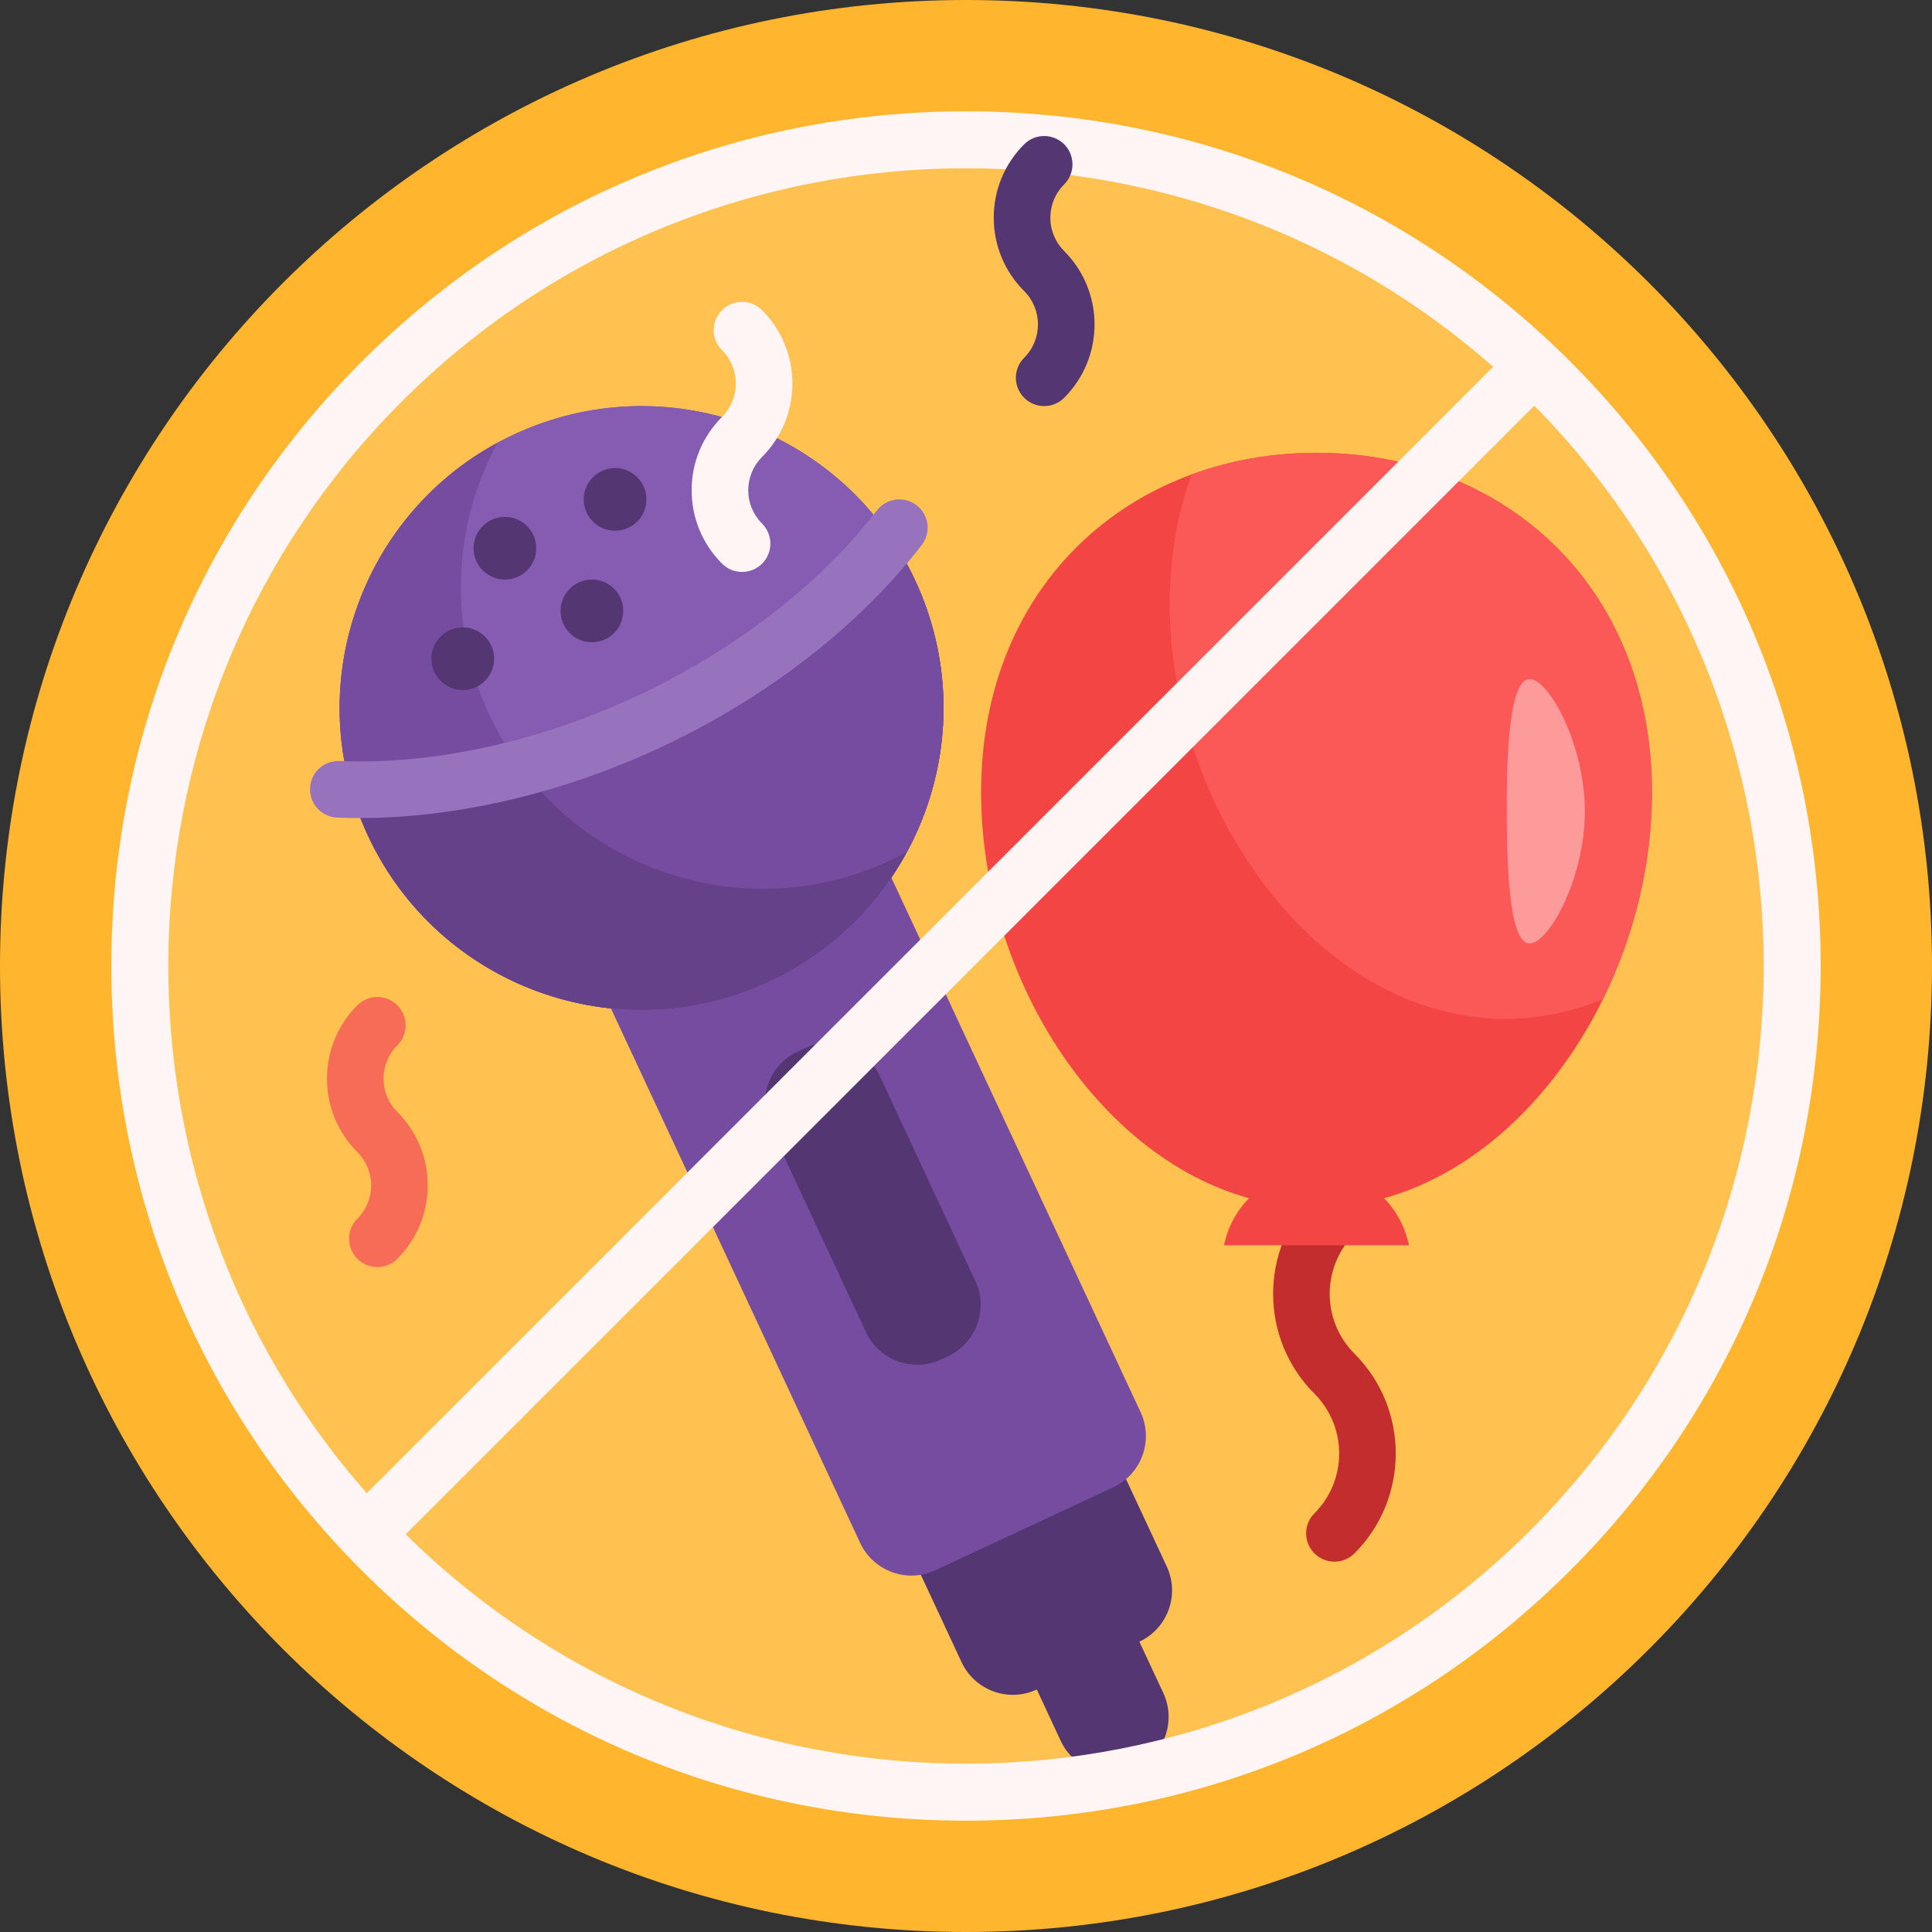 <svg id="Capa_1" enable-background="new 0 0 512 512" height="512" viewBox="0 0 512 512" width="512" xmlns="http://www.w3.org/2000/svg"><rect x="0" y="0" width="512" height="512" fill="#333333" stroke="none"/><g><path d="m512 256c0 141.385-114.615 256-256 256s-256-114.615-256-256 114.615-256 256-256 256 114.615 256 256z" fill="#ffb52d"/><path d="m472 256c0 119.293-96.706 216-216 216s-216-96.707-216-216 96.706-216 216-216 216 96.707 216 216z" fill="#ffc14f"/><path d="m358.944 411.663c-1.465 1.464-3.385 2.196-5.304 2.196s-3.839-.732-5.304-2.196c-2.929-2.93-2.929-7.678 0-10.607 8.744-8.743 8.744-22.971 0-31.714-14.592-14.594-14.592-38.337 0-52.93 2.93-2.928 7.678-2.928 10.607 0 2.929 2.93 2.929 7.678 0 10.607-8.744 8.743-8.744 22.971 0 31.716 14.593 14.592 14.593 38.335.001 52.928z" fill="#c42d2d"/><path d="m308.286 448.657c3.501 7.508.253 16.433-7.255 19.934s-16.433.253-19.934-7.255l-6.339-13.595c-7.508 3.501-16.433.252-19.934-7.255l-80.297-172.199c-3.501-7.508-.253-16.433 7.255-19.934l27.189-12.679c7.508-3.501 16.433-.253 19.934 7.255l80.297 172.198c3.501 7.508.253 16.433-7.255 19.934z" fill="#533672"/><path d="m295.012 394.161-47.128 21.976c-7.508 3.501-16.433.253-19.934-7.255l-71.845-154.072c-3.501-7.508-.253-16.433 7.255-19.934l47.128-21.976c7.508-3.501 16.433-.253 19.934 7.255l71.845 154.072c3.501 7.509.253 16.433-7.255 19.934z" fill="#754ca0"/><path d="m251.223 359.411-1.813.845c-7.508 3.501-16.433.253-19.934-7.255l-25.357-54.378c-3.501-7.508-.253-16.433 7.255-19.934l1.813-.845c7.508-3.501 16.433-.253 19.934 7.255l25.357 54.378c3.501 7.509.253 16.433-7.255 19.934z" fill="#533672"/><path d="m203.829 260.14c-40.043 18.672-87.642 1.348-106.314-38.695s-1.348-87.642 38.695-106.314 87.642-1.348 106.314 38.695 1.348 87.642-38.695 106.314z" fill="#6a61b4"/><path d="m203.829 260.14c-40.043 18.672-87.642 1.348-106.314-38.695s-1.348-87.642 38.695-106.314 87.642-1.348 106.314 38.695 1.348 87.642-38.695 106.314z" fill="#865cb2"/><path d="m240.328 225.812c-7.888 14.554-20.345 26.795-36.5 34.329-40.043 18.672-87.642 1.348-106.314-38.695-17.978-38.554-2.587-84.111 34.322-104.112-11.663 21.521-13.335 48.097-2.196 71.985 18.672 40.043 66.271 57.367 106.314 38.695 1.491-.695 2.948-1.43 4.374-2.202z" fill="#754ca0"/><path d="m203.829 260.14c-40.043 18.672-87.642 1.348-106.314-38.695-1.139-2.443-2.144-4.914-3.018-7.404 24.419 1.019 52.385-4.582 79.749-17.342s49.631-30.583 64.546-49.944c1.346 2.271 2.593 4.628 3.732 7.071 18.672 40.043 1.348 87.642-38.695 106.314z" fill="#644189"/><path d="m240.328 225.812c-1.426.772-2.884 1.507-4.373 2.202-32.937 15.359-70.984 6.363-93.843-19.596 10.638-2.833 21.431-6.728 32.133-11.718 27.364-12.76 49.631-30.583 64.546-49.944 1.346 2.271 2.593 4.628 3.732 7.071 11.14 23.887 9.468 50.464-2.195 71.985z" fill="#754ca0"/><path d="m130.943 174.566c0 4.588-3.719 8.307-8.307 8.307s-8.307-3.719-8.307-8.307 3.719-8.307 8.307-8.307c4.587 0 8.307 3.719 8.307 8.307zm2.862-37.592c-4.588 0-8.307 3.719-8.307 8.307s3.719 8.307 8.307 8.307 8.307-3.719 8.307-8.307-3.719-8.307-8.307-8.307zm29.198-12.94c-4.588 0-8.307 3.719-8.307 8.307s3.719 8.307 8.307 8.307 8.307-3.719 8.307-8.307c0-4.587-3.72-8.307-8.307-8.307zm-6.146 29.554c-4.588 0-8.307 3.719-8.307 8.307s3.719 8.307 8.307 8.307 8.307-3.719 8.307-8.307-3.719-8.307-8.307-8.307z" fill="#533672"/><path d="m244.275 144.42c-16.574 21.513-41.178 40.577-69.279 53.681-26.03 12.139-54.052 18.69-79.604 18.69-2.034 0-4.05-.041-6.05-.125-4.139-.172-7.354-3.667-7.181-7.806.168-4.032 3.49-7.188 7.487-7.188.106 0 .212.002.318.007 24.768 1.031 52.722-5.064 78.688-17.173 25.966-12.108 48.602-29.596 63.736-49.241 2.528-3.282 7.235-3.894 10.519-1.364 3.283 2.529 3.894 7.238 1.366 10.519z" fill="#9773bd"/><path d="m366.785 317.544c3.287 3.369 5.631 7.664 6.604 12.456h-49c.973-4.792 3.317-9.087 6.604-12.456-40.514-11.23-70.993-59.212-70.993-107.544 0-55.229 39.797-90 88.889-90s88.889 34.771 88.889 90c0 48.332-30.479 96.314-70.993 107.544z" fill="#f44545"/><path d="m437.778 210c0 19.064-4.742 38.073-12.971 54.795-8.2 3.358-16.902 5.205-25.917 5.205-49.093 0-88.89-54.771-88.89-110 0-12.533 2.05-24.012 5.792-34.271 10.229-3.755 21.399-5.729 33.097-5.729 49.092 0 88.889 34.771 88.889 90z" fill="#fb5858"/><path d="m420 215c.002 18.145-9.979 35.858-15 35-5.529-.945-5.626-24.515-5.667-34.333-.036-8.916-.143-34.677 5.667-35.667 5.045-.86 14.998 16.884 15 35z" fill="#fd9a9a"/><path d="m113.363 314.143c0 7.343-2.862 14.248-8.061 19.445-1.464 1.464-3.384 2.196-5.303 2.196-1.92 0-3.839-.732-5.304-2.197-2.929-2.929-2.929-7.678.001-10.606 2.364-2.363 3.666-5.503 3.666-8.838 0-3.336-1.302-6.476-3.666-8.839-10.723-10.723-10.723-28.169-.001-38.892 2.93-2.928 7.678-2.928 10.607 0 2.929 2.93 2.929 7.678 0 10.607-4.874 4.873-4.874 12.804 0 17.677 5.199 5.198 8.061 12.103 8.061 19.447z" fill="#f76c57"/><path d="m201.959 82.196c10.721 10.722 10.722 28.168-.001 38.892-2.364 2.363-3.666 5.503-3.666 8.839 0 3.335 1.302 6.475 3.666 8.838 2.93 2.929 2.93 7.678.001 10.606-2.93 2.93-7.679 2.929-10.606.001-5.198-5.197-8.061-12.103-8.061-19.445 0-7.344 2.862-14.249 8.06-19.445 4.874-4.874 4.874-12.805 0-17.678-2.929-2.93-2.929-7.678 0-10.607 1.465-1.464 3.385-2.196 5.304-2.196s3.838.731 5.303 2.195zm280.541 173.804c0 60.5-23.56 117.379-66.34 160.16s-99.66 66.34-160.16 66.34-117.379-23.56-160.16-66.34-66.34-99.66-66.34-160.16 23.56-117.379 66.34-160.16 99.66-66.34 160.16-66.34 117.379 23.56 160.16 66.34 66.34 99.66 66.34 160.16zm-385.298 139.706 298.504-298.504c-39.808-35.069-89.757-52.603-139.706-52.603-54.161 0-108.321 20.616-149.553 61.848-79.258 79.258-82.339 206.286-9.245 289.259zm309.408-288.195-299.099 299.099c82.55 81.405 215.932 81.053 298.042-1.057s82.462-215.491 1.057-298.042z" fill="#fff5f5"/><path d="m282.021 105.42c-1.465 1.464-3.385 2.196-5.304 2.196s-3.839-.732-5.304-2.196c-2.929-2.93-2.929-7.678 0-10.607 4.874-4.873 4.874-12.804 0-17.678-5.197-5.196-8.06-12.102-8.06-19.445s2.862-14.248 8.061-19.445c2.928-2.928 7.677-2.929 10.606.001 2.929 2.929 2.929 7.678-.001 10.606-2.364 2.363-3.666 5.503-3.666 8.838 0 3.336 1.302 6.476 3.666 8.839 10.723 10.723 10.723 28.17.002 38.891z" fill="#533672"/></g></svg>